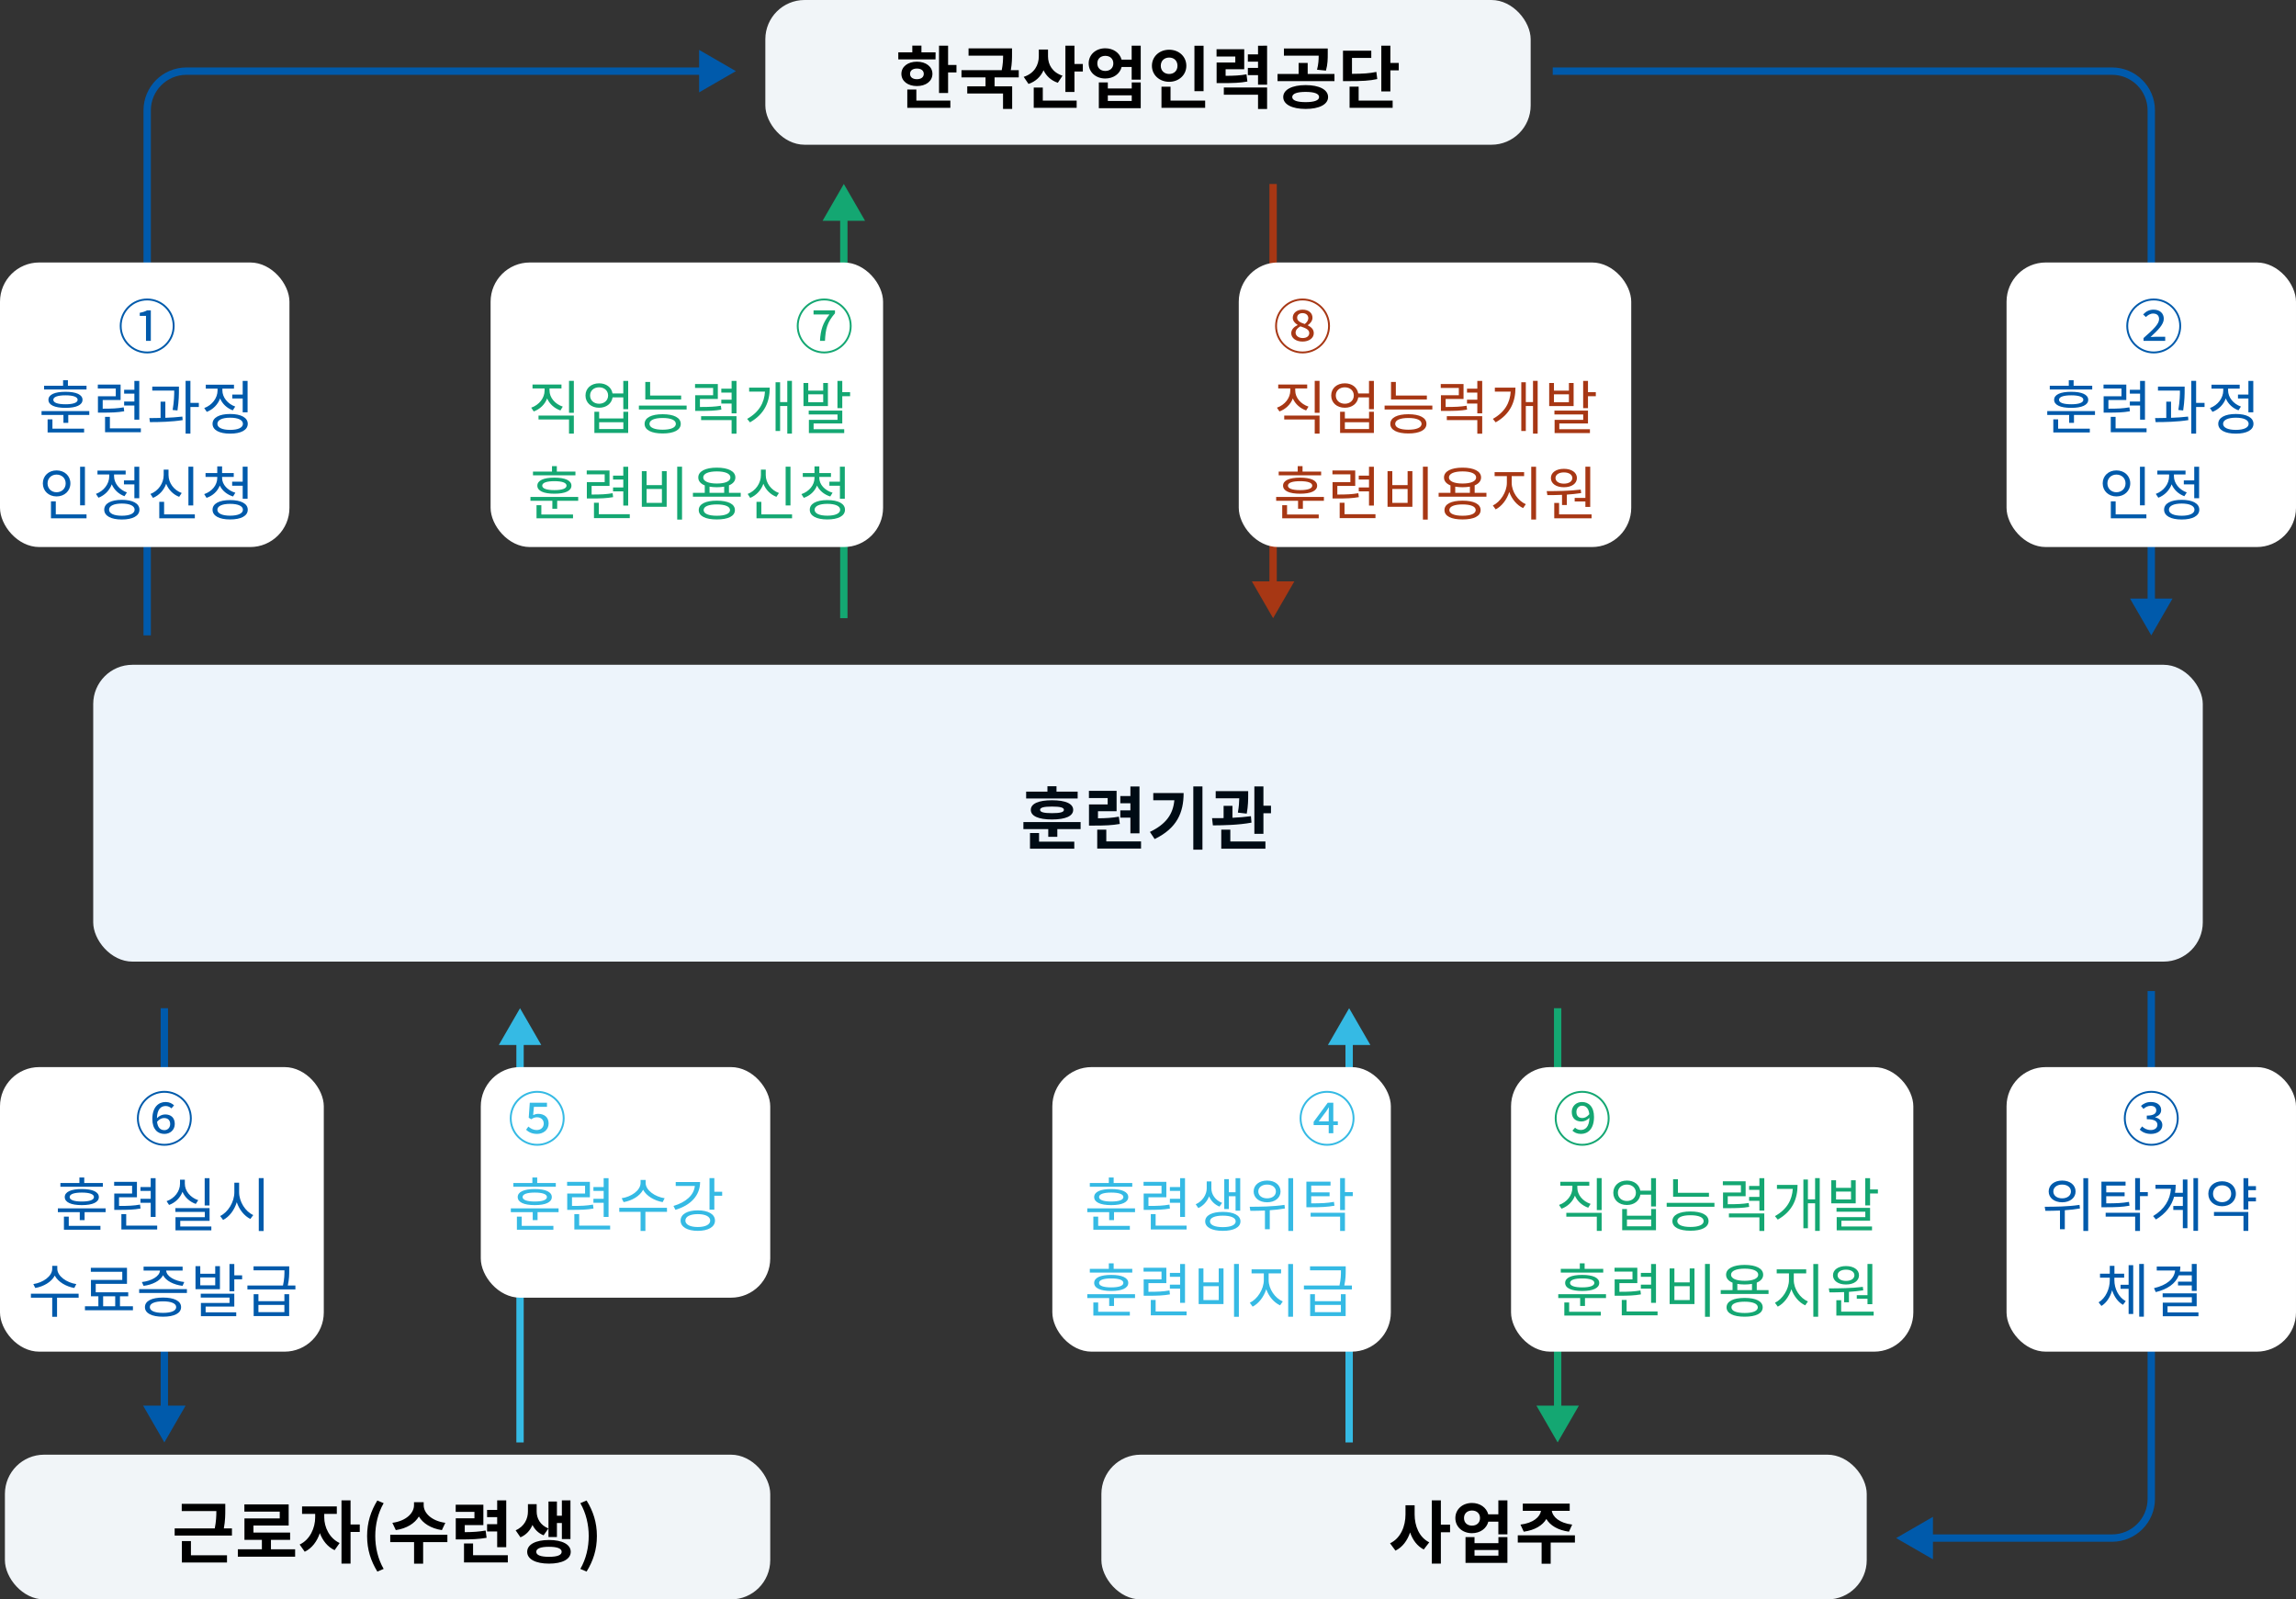<svg width="936" height="652" viewBox="0 0 936 652" fill="none" xmlns="http://www.w3.org/2000/svg">
<rect x="0" y="0" width="936" height="652" fill="#333333" stroke="none"/>
<path d="M773 627L788 618.34L788 635.66L773 627ZM861 628.5L786.5 628.5L786.5 625.5L861 625.5L861 628.5ZM875.5 611L875.5 404L878.5 404L878.5 611L875.5 611ZM861 625.5C869.008 625.5 875.5 619.008 875.5 611L878.5 611C878.5 620.665 870.665 628.5 861 628.5L861 625.5Z" fill="#005AAB"/>
<rect x="818" y="435" width="118" height="116" rx="16" fill="white"/>
<path d="M635 588L626.34 573L643.66 573L635 588ZM636.5 411L636.5 574.5L633.5 574.5L633.5 411L636.5 411Z" fill="#14A772"/>
<rect x="616" y="435" width="164" height="116" rx="16" fill="white"/>
<path d="M550 411L541.34 426L558.66 426L550 411ZM551.5 588L551.5 424.5L548.5 424.5L548.5 588L551.5 588Z" fill="#35BAE4"/>
<rect x="429" y="435" width="138" height="116" rx="16" fill="white"/>
<path d="M877 259L868.34 244L885.66 244L877 259ZM878.5 45L878.5 245.5L875.5 245.5L875.5 45L878.5 45ZM861 30.5L633 30.5L633 27.5L861 27.5L861 30.5ZM875.5 45C875.5 36.992 869.008 30.5 861 30.5L861 27.5C870.665 27.5 878.5 35.335 878.5 45L875.5 45Z" fill="#005AAB"/>
<rect x="818" y="107" width="118" height="116" rx="16" fill="white"/>
<path d="M344 75L335.34 90L352.66 90L344 75ZM345.5 252L345.5 88.5L342.5 88.5L342.5 252L345.5 252Z" fill="#14A772"/>
<rect x="200" y="107" width="160" height="116" rx="16" fill="white"/>
<rect x="38" y="271" width="860" height="121" rx="16" fill="#EDF4FB"/>
<path d="M439.324 322.72H430.7V320.508H427.004V322.72H418.324V325.492H439.324V322.72ZM433.724 330.14C433.724 331.064 432.24 331.484 428.852 331.484C425.52 331.484 424.008 331.064 424.008 330.14C424.008 329.188 425.52 328.796 428.852 328.796C432.24 328.796 433.724 329.188 433.724 330.14ZM420.228 330.14C420.228 332.688 423.392 334.06 428.852 334.06C434.34 334.06 437.504 332.688 437.504 330.14C437.504 327.592 434.34 326.22 428.852 326.22C423.392 326.22 420.228 327.592 420.228 330.14ZM423.588 339.576H419.892V345.96H437.952V343.104H423.588V339.576ZM417.204 335.124V337.98H427.34V341.116H431.036V337.98H440.528V335.124H417.204ZM460.826 339.716H464.522V320.62H460.826V324.512H456.71V327.452H460.826V330.336H456.71V333.304H460.826V339.716ZM456.122 332.912C453.434 333.388 451.026 333.556 447.61 333.584V330.7H455.198V322.384H443.914V325.324H451.558V327.928H443.942V336.552H445.93C450.41 336.552 453.294 336.44 456.514 335.88L456.122 332.912ZM450.998 342.992V338.204H447.302V345.932H465.166V342.992H450.998ZM470.148 323.28V326.22H478.744C478.212 331.932 475.356 335.964 468.776 339.128L470.708 342.04C479.864 337.616 482.524 331.176 482.524 323.28H470.148ZM486.472 320.592V346.38H490.196V320.592H486.472ZM508.253 331.68C508.841 328.432 508.841 325.884 508.841 324.092V322.496H495.597V325.436H505.201C505.173 326.976 505.061 328.852 504.641 331.26L508.253 331.68ZM509.961 332.716C507.553 333.052 504.977 333.248 502.429 333.36V328.488H498.817V333.5C497.137 333.528 495.541 333.528 494.113 333.528L494.449 336.468C498.873 336.44 504.865 336.328 510.185 335.348L509.961 332.716ZM501.561 338.204H497.865V345.96H515.869V343.02H501.561V338.204ZM515.057 328.46V320.592H511.361V339.912H515.057V331.512H518.137V328.46H515.057Z" fill="#000B14"/>
<rect x="449" y="593" width="312" height="59" rx="16" fill="#F1F5F8"/>
<path d="M576.696 613.608H572.972V617.36C572.972 622.148 571.012 627.076 566.672 629.12L568.884 632.116C571.796 630.688 573.728 627.972 574.848 624.696C575.912 627.776 577.732 630.268 580.42 631.64L582.66 628.728C578.516 626.684 576.696 622.008 576.696 617.36V613.608ZM591.144 621.532H587.392V611.62H583.696V637.408H587.392V624.612H591.144V621.532ZM610.854 634.16H601.11V631.864H610.854V634.16ZM610.854 629.064H601.11V626.6H597.442V637.1H614.522V626.6H610.854V629.064ZM600.074 621.924C598.198 621.924 596.826 620.776 596.826 618.844C596.826 616.912 598.198 615.764 600.074 615.764C601.978 615.764 603.35 616.912 603.35 618.844C603.35 620.776 601.978 621.924 600.074 621.924ZM610.826 611.62V617.304H606.71C605.982 614.56 603.35 612.684 600.074 612.684C596.21 612.684 593.298 615.26 593.298 618.844C593.298 622.428 596.21 625.004 600.074 625.004C603.406 625.004 606.038 623.1 606.738 620.3H610.826V625.48H614.522V611.62H610.826ZM621.184 624.388C625.692 623.772 628.856 621.84 630.396 619.208C631.936 621.84 635.1 623.772 639.608 624.388L640.924 621.504C635.688 620.86 632.972 618.34 632.608 615.876H639.916V612.936H620.792V615.876H628.212C627.848 618.34 625.104 620.86 619.84 621.504L621.184 624.388ZM642.044 625.872H618.748V628.812H628.464V637.464H632.16V628.812H642.044V625.872Z" fill="black"/>
<rect x="312" width="312" height="59" rx="16" fill="#F1F5F8"/>
<path d="M381.408 21.336H375.64V18.592H371.916V21.336H366.204V24.22H381.38L381.408 21.336ZM370.992 30.1C370.992 28.7 372.14 27.944 373.792 27.944C375.416 27.944 376.592 28.7 376.592 30.1C376.592 31.528 375.416 32.284 373.792 32.284C372.14 32.284 370.992 31.528 370.992 30.1ZM380.12 30.1C380.12 27.188 377.488 25.144 373.792 25.144C370.096 25.144 367.464 27.188 367.464 30.1C367.464 33.068 370.096 35.084 373.792 35.084C377.488 35.084 380.12 33.068 380.12 30.1ZM373.568 36.484H369.872V43.96H387.428V41.02H373.568V36.484ZM386.504 26.488V18.62H382.808V37.912H386.504V29.54H389.92V26.488H386.504ZM415.314 31.556V28.616H412.066C412.57 25.872 412.57 23.716 412.57 21.784V19.712H394.846V22.68H408.93C408.93 24.388 408.846 26.264 408.37 28.616H391.962V31.556H401.762V35.196H394.314V38.108H408.902V44.408H412.626V35.196H405.458V31.556H415.314ZM433.148 30.856C428.976 29.512 427.24 26.264 427.24 22.988V20.188H423.488V22.96C423.488 26.488 421.668 29.932 417.328 31.332L419.288 34.216C422.228 33.236 424.272 31.22 425.42 28.644C426.54 30.968 428.444 32.816 431.244 33.74L433.148 30.856ZM425.112 35.7H421.416V43.96H438.916V41.02H425.112V35.7ZM438.02 26.096V18.62H434.324V37.492H438.02V29.148H441.436V26.096H438.02ZM461.369 41.16H451.625V38.864H461.369V41.16ZM461.369 36.064H451.625V33.6H447.957V44.1H465.037V33.6H461.369V36.064ZM450.589 28.924C448.713 28.924 447.341 27.776 447.341 25.844C447.341 23.912 448.713 22.764 450.589 22.764C452.493 22.764 453.865 23.912 453.865 25.844C453.865 27.776 452.493 28.924 450.589 28.924ZM461.341 18.62V24.304H457.225C456.497 21.56 453.865 19.684 450.589 19.684C446.725 19.684 443.813 22.26 443.813 25.844C443.813 29.428 446.725 32.004 450.589 32.004C453.921 32.004 456.553 30.1 457.253 27.3H461.341V32.48H465.037V18.62H461.341ZM490.655 18.648H486.931V37.156H490.655V18.648ZM473.211 26.824C473.211 24.696 474.723 23.464 476.627 23.464C478.559 23.464 480.015 24.696 480.015 26.824C480.015 28.896 478.559 30.156 476.627 30.156C474.723 30.156 473.211 28.896 473.211 26.824ZM483.627 26.824C483.627 23.016 480.575 20.272 476.627 20.272C472.679 20.272 469.599 23.016 469.599 26.824C469.599 30.576 472.679 33.348 476.627 33.348C480.575 33.348 483.627 30.576 483.627 26.824ZM477.187 41.02V35.336H473.491V43.96H491.299V41.02H477.187ZM508.153 30.296C505.605 30.772 503.337 30.884 499.641 30.912V28.224H507.229V20.076H495.945V23.044H503.589V25.48H495.973V33.88H497.961C502.861 33.88 505.521 33.796 508.517 33.236L508.153 30.296ZM498.913 38.612H512.857V44.436H516.553V35.672H498.913V38.612ZM512.857 18.648V22.176H508.713V25.144H512.857V27.692H508.713V30.632H512.857V34.524H516.553V18.62L512.857 18.648ZM540.547 28.784C541.275 26.124 541.275 23.94 541.275 21.896V19.768H523.411V22.68H537.579C537.579 24.388 537.495 26.124 536.907 28.42L540.547 28.784ZM532.259 41.636C528.787 41.636 526.799 40.936 526.799 39.564C526.799 38.164 528.787 37.464 532.259 37.464C535.759 37.464 537.747 38.164 537.747 39.564C537.747 40.936 535.759 41.636 532.259 41.636ZM532.259 34.692C526.715 34.692 523.131 36.54 523.131 39.564C523.131 42.56 526.715 44.408 532.259 44.408C537.831 44.408 541.415 42.56 541.415 39.564C541.415 36.54 537.831 34.692 532.259 34.692ZM533.099 30.156V25.648H529.403V30.156H520.807V33.068H544.019V30.156H533.099ZM561.097 29.316C558.297 29.904 555.749 30.072 551.157 30.1V23.604H559.025V20.664H547.489V33.068H549.645C555.357 33.068 558.297 32.928 561.461 32.228L561.097 29.316ZM553.873 35.308H550.177V43.96H567.733V41.02H553.873V35.308ZM566.809 25.648V18.62H563.113V37.268H566.809V28.672H570.225V25.648H566.809Z" fill="black"/>
<path d="M878 144.064C884.12 144.064 889.184 139.096 889.184 132.88C889.184 126.712 884.168 121.696 878 121.696C871.832 121.696 866.816 126.712 866.816 132.88C866.816 139.048 871.832 144.064 878 144.064ZM878 143.296C872.24 143.296 867.584 138.64 867.584 132.88C867.584 127.168 872.192 122.464 878 122.464C883.76 122.464 888.416 127.12 888.416 132.88C888.416 138.64 883.76 143.296 878 143.296ZM873.848 138.952H882.68V137.272H879.152C878.312 137.272 877.424 137.32 876.704 137.368C879.752 134.584 882.104 132.256 882.104 129.952C882.104 127.72 880.496 126.232 877.928 126.232C876.248 126.232 874.88 126.904 873.68 128.176L874.808 129.232C875.576 128.488 876.56 127.816 877.736 127.816C879.392 127.816 880.184 128.704 880.184 130.096C880.184 132.064 877.88 134.272 873.848 137.8V138.952Z" fill="#005AAB"/>
<path d="M852.928 157.24H845.344V155.008H843.376V157.24H835.624V158.776H852.928V157.24ZM849.304 162.976C849.304 164.152 847.528 164.8 844.36 164.8C841.168 164.8 839.392 164.152 839.392 162.976C839.392 161.8 841.168 161.152 844.36 161.152C847.528 161.152 849.304 161.8 849.304 162.976ZM837.4 162.976C837.4 165.112 839.944 166.264 844.36 166.264C848.728 166.264 851.296 165.112 851.296 162.976C851.296 160.864 848.728 159.712 844.36 159.712C839.944 159.712 837.4 160.864 837.4 162.976ZM839.032 170.944H837.064V176.296H851.944V174.736H839.032V170.944ZM834.592 167.584V169.144H843.52V172.384H845.488V169.144H854.056V167.584H834.592ZM872.438 171.088H874.43V155.272H872.438V158.896H868.262V160.48H872.438V163.696H868.262V165.304H872.438V171.088ZM868.094 166.048C865.526 166.504 863.366 166.6 859.526 166.6V163.072H866.822V156.784H857.534V158.368H864.854V161.536H857.582V168.208H859.142C863.294 168.208 865.55 168.136 868.286 167.656L868.094 166.048ZM862.454 174.616V169.936H860.486V176.2H875.078V174.616H862.454ZM890.004 167.32C890.604 163.312 890.604 160.504 890.604 158.776V157.6H879.732V159.208H888.684C888.684 160.936 888.636 163.552 888.036 167.128L890.004 167.32ZM885.06 163.744H883.116V170.368C881.508 170.416 879.924 170.44 878.556 170.44L878.772 172.072C882.588 172.072 887.652 171.976 892.116 171.256L891.996 169.816C889.812 170.08 887.412 170.224 885.06 170.32V163.744ZM898.716 164.248H895.284V155.248H893.316V176.776H895.284V165.904H898.716V164.248ZM912.346 160.84V162.448H916.594V168.088H918.586V155.272H916.594V160.84H912.346ZM913.546 165.736C910.426 164.632 908.314 161.92 908.314 159.16V158.416H913.042V156.832H901.546V158.416H906.346V159.16C906.346 162.256 904.138 165.16 900.922 166.336L901.954 167.896C904.474 166.936 906.466 164.92 907.378 162.424C908.314 164.632 910.162 166.408 912.562 167.272L913.546 165.736ZM911.482 175.24C908.242 175.24 906.274 174.328 906.274 172.768C906.274 171.208 908.242 170.272 911.482 170.272C914.722 170.272 916.69 171.208 916.69 172.768C916.69 174.328 914.722 175.24 911.482 175.24ZM911.482 168.76C907.066 168.76 904.306 170.224 904.306 172.768C904.306 175.312 907.066 176.776 911.482 176.776C915.898 176.776 918.658 175.312 918.658 172.768C918.658 170.224 915.898 168.76 911.482 168.76ZM874.358 190.272H872.39V205.992H874.358V190.272ZM859.118 197.04C859.118 194.952 860.702 193.464 862.79 193.464C864.926 193.464 866.51 194.952 866.51 197.04C866.51 199.176 864.926 200.664 862.79 200.664C860.702 200.664 859.118 199.176 859.118 197.04ZM868.43 197.04C868.43 193.944 866.006 191.76 862.79 191.76C859.598 191.76 857.198 193.944 857.198 197.04C857.198 200.16 859.598 202.368 862.79 202.368C866.006 202.368 868.43 200.16 868.43 197.04ZM862.478 209.688V204.384H860.51V211.296H875.006V209.688H862.478ZM890.268 195.84V197.448H894.516V203.088H896.508V190.272H894.516V195.84H890.268ZM891.468 200.736C888.348 199.632 886.236 196.92 886.236 194.16V193.416H890.964V191.832H879.468V193.416H884.268V194.16C884.268 197.256 882.06 200.16 878.844 201.336L879.876 202.896C882.396 201.936 884.388 199.92 885.3 197.424C886.236 199.632 888.084 201.408 890.484 202.272L891.468 200.736ZM889.404 210.24C886.164 210.24 884.196 209.328 884.196 207.768C884.196 206.208 886.164 205.272 889.404 205.272C892.644 205.272 894.612 206.208 894.612 207.768C894.612 209.328 892.644 210.24 889.404 210.24ZM889.404 203.76C884.988 203.76 882.228 205.224 882.228 207.768C882.228 210.312 884.988 211.776 889.404 211.776C893.82 211.776 896.58 210.312 896.58 207.768C896.58 205.224 893.82 203.76 889.404 203.76Z" fill="#005AAB"/>
<path d="M877 467.064C883.12 467.064 888.184 462.096 888.184 455.88C888.184 449.712 883.168 444.696 877 444.696C870.832 444.696 865.816 449.712 865.816 455.88C865.816 462.048 870.832 467.064 877 467.064ZM877 466.296C871.24 466.296 866.584 461.64 866.584 455.88C866.584 450.168 871.192 445.464 877 445.464C882.76 445.464 887.416 450.12 887.416 455.88C887.416 461.64 882.76 466.296 877 466.296ZM876.88 462.24C879.448 462.24 881.512 460.872 881.512 458.64C881.512 456.936 880.216 455.88 878.584 455.472V455.4C880.024 454.872 881.032 453.96 881.032 452.52C881.032 450.408 879.28 449.232 876.808 449.232C875.176 449.232 873.856 449.856 872.8 450.816L873.832 452.04C874.648 451.248 875.656 450.792 876.76 450.792C878.176 450.792 879.04 451.488 879.04 452.64C879.04 453.888 878.032 454.776 875.176 454.776V456.24C878.44 456.24 879.496 457.152 879.496 458.544C879.496 459.816 878.392 460.656 876.832 460.656C875.176 460.656 874.096 459.984 873.256 459.192L872.296 460.464C873.208 461.448 874.744 462.24 876.88 462.24Z" fill="#005AAB"/>
<path d="M840.672 482.888C842.76 482.888 844.248 484.016 844.248 485.696C844.248 487.376 842.76 488.504 840.672 488.504C838.56 488.504 837.072 487.376 837.072 485.696C837.072 484.016 838.56 482.888 840.672 482.888ZM840.672 490.112C843.864 490.112 846.144 488.312 846.144 485.696C846.144 483.056 843.864 481.256 840.672 481.256C837.456 481.256 835.176 483.056 835.176 485.696C835.176 488.312 837.456 490.112 840.672 490.112ZM847.752 491.168C843.024 491.888 837.576 491.936 833.568 491.936L833.832 493.592C835.608 493.592 837.648 493.568 839.784 493.472V501.104H841.752V493.352C843.792 493.232 845.88 492.992 847.92 492.632L847.752 491.168ZM849.312 480.272V501.8H851.28V480.272H849.312ZM867.91 489.944C865.126 490.448 862.774 490.544 858.646 490.544V487.64H866.134V486.08H858.646V483.296H866.518V481.712H856.678V492.128H858.31C862.726 492.128 865.198 492.032 868.126 491.504L867.91 489.944ZM858.406 495.968H870.43V501.8H872.398V494.384H858.406V495.968ZM875.59 485.96H872.398V480.248H870.43V493.28H872.398V487.592H875.59V485.96ZM889.868 486.248H886.676C886.868 485.168 886.964 484.088 886.964 482.984H878.708V484.592H885.02C884.684 489.104 882.38 492.968 877.748 495.728L878.9 497.12C882.98 494.696 885.308 491.456 886.316 487.832H889.868V491.624H885.98V493.232H889.868V500.672H891.74V480.824H889.868V486.248ZM894.188 480.248V501.752H896.06V480.248H894.188ZM902.178 486.632C902.178 484.592 903.714 483.2 905.874 483.2C908.01 483.2 909.57 484.592 909.57 486.632C909.57 488.648 908.01 490.064 905.874 490.064C903.714 490.064 902.178 488.648 902.178 486.632ZM911.49 486.632C911.49 483.608 909.114 481.544 905.874 481.544C902.61 481.544 900.258 483.608 900.258 486.632C900.258 489.632 902.61 491.72 905.874 491.72C909.114 491.72 911.49 489.632 911.49 486.632ZM902.562 495.656H914.586V501.776H916.554V494.048H902.562V495.656ZM919.674 485.168V483.536H916.554V480.272H914.586V493.04H916.554V489.752H919.674V488.144H916.554V485.168H919.674ZM861.958 520.84H865.942V519.208H861.982V516.016H860.086V519.208H856.102V520.84H860.086V521.872C860.086 525.4 858.43 529.168 855.526 530.896L856.678 532.36C858.79 531.088 860.302 528.688 861.046 525.952C861.838 528.544 863.374 530.728 865.462 531.904L866.59 530.416C863.686 528.856 861.958 525.304 861.958 521.872V520.84ZM867.766 523.744H864.478V525.376H867.766V535.648H869.638V515.752H867.766V523.744ZM872.086 515.248V536.752H873.982V515.248H872.086ZM893.516 519.904V522.472H887.9V524.008H893.516V526.24H895.508V515.248H893.516V518.368H888.644C888.788 517.696 888.86 517.024 888.86 516.304H879.236V517.912H886.724C886.364 521.32 883.364 523.888 878.108 525.112L878.828 526.72C883.58 525.592 886.868 523.288 888.212 519.904H893.516ZM883.628 535V532.504H895.508V527.224H881.636V528.808H893.54V531.016H881.684V536.56H896.228V535H883.628Z" fill="#005AAB"/>
<path d="M229.424 165.76C226.256 164.704 224.024 162.088 224.024 159.208V158.344H228.896V156.76H217.088V158.344H222.008V159.208C222.008 162.232 219.824 165.04 216.56 166.192L217.592 167.728C220.136 166.792 222.128 164.872 223.04 162.424C224.024 164.68 225.992 166.456 228.464 167.32L229.424 165.76ZM219.536 170.992H231.968V176.776H233.936V169.408H219.536V170.992ZM231.968 155.248V168.28H233.936V155.248H231.968ZM254.118 174.904H244.254V172.12H254.118V174.904ZM254.118 170.584H244.254V167.848H242.31V176.488H256.086V167.848H254.118V170.584ZM244.23 164.584C242.094 164.584 240.558 163.192 240.558 161.224C240.558 159.256 242.094 157.888 244.23 157.888C246.366 157.888 247.902 159.256 247.902 161.224C247.902 163.192 246.366 164.584 244.23 164.584ZM254.094 155.272V160.384H249.702C249.294 157.888 247.134 156.256 244.23 156.256C241.014 156.256 238.686 158.272 238.686 161.224C238.686 164.2 241.014 166.216 244.23 166.216C247.182 166.216 249.342 164.536 249.726 161.992H254.094V166.816H256.086V155.272H254.094ZM277.684 161.248H265.036V155.704H263.068V162.832H277.684V161.248ZM270.148 175.168C266.764 175.168 264.772 174.28 264.772 172.792C264.772 171.256 266.764 170.392 270.148 170.392C273.532 170.392 275.524 171.256 275.524 172.792C275.524 174.28 273.508 175.168 270.148 175.168ZM270.148 168.856C265.564 168.856 262.78 170.272 262.78 172.792C262.78 175.288 265.564 176.704 270.148 176.704C274.732 176.704 277.516 175.288 277.516 172.792C277.516 170.272 274.732 168.856 270.148 168.856ZM260.452 165.328V166.936H279.916V165.328H260.452ZM293.882 165.4C291.386 165.808 289.322 165.904 285.338 165.904V162.64H292.634V156.544H283.346V158.152H290.714V161.128H283.418V167.512H284.954C289.25 167.512 291.434 167.44 294.074 166.984L293.882 165.4ZM285.818 171.256H298.25V176.8H300.242V169.648H285.818V171.256ZM298.25 155.272V158.44H294.05V160.048H298.25V162.928H294.05V164.512H298.25V168.496H300.242V155.272H298.25ZM305.401 158.032V159.64H311.857C311.569 164.104 309.529 167.992 304.585 170.752L305.737 172.168C311.857 168.712 313.801 163.576 313.801 158.032H305.401ZM320.953 155.248V163.912H318.025V155.824H316.177V175.696H318.025V165.52H320.953V176.776H322.849V155.248H320.953ZM335.591 163.96H329.495V160.744H335.591V163.96ZM337.511 156.136H335.591V159.232H329.495V156.136H327.551V165.544H337.511V156.136ZM331.679 172.624H343.367V167.392H329.687V168.952H341.423V171.16H329.759V176.536H344.159V174.976H331.679V172.624ZM343.367 159.88V155.272H341.399V166.384H343.367V161.512H346.559V159.88H343.367ZM234.584 192.24H227V190.008H225.032V192.24H217.28V193.776H234.584V192.24ZM230.96 197.976C230.96 199.152 229.184 199.8 226.016 199.8C222.824 199.8 221.048 199.152 221.048 197.976C221.048 196.8 222.824 196.152 226.016 196.152C229.184 196.152 230.96 196.8 230.96 197.976ZM219.056 197.976C219.056 200.112 221.6 201.264 226.016 201.264C230.384 201.264 232.952 200.112 232.952 197.976C232.952 195.864 230.384 194.712 226.016 194.712C221.6 194.712 219.056 195.864 219.056 197.976ZM220.688 205.944H218.72V211.296H233.6V209.736H220.688V205.944ZM216.248 202.584V204.144H225.176V207.384H227.144V204.144H235.712V202.584H216.248ZM254.094 206.088H256.086V190.272H254.094V193.896H249.918V195.48H254.094V198.696H249.918V200.304H254.094V206.088ZM249.75 201.048C247.182 201.504 245.022 201.6 241.182 201.6V198.072H248.478V191.784H239.19V193.368H246.51V196.536H239.238V203.208H240.798C244.95 203.208 247.206 203.136 249.942 202.656L249.75 201.048ZM244.11 209.616V204.936H242.142V211.2H256.734V209.616H244.11ZM276.076 190.248V211.8H278.044V190.248H276.076ZM261.652 192.072V206.592H271.78V192.072H269.836V197.76H263.596V192.072H261.652ZM263.596 199.32H269.836V204.984H263.596V199.32ZM292.226 210.24C288.842 210.24 286.85 209.4 286.85 207.936C286.85 206.472 288.842 205.632 292.226 205.632C295.586 205.632 297.602 206.472 297.602 207.936C297.602 209.4 295.586 210.24 292.226 210.24ZM292.226 204.096C287.618 204.096 284.858 205.464 284.858 207.936C284.858 210.408 287.618 211.752 292.226 211.752C296.858 211.752 299.594 210.408 299.594 207.936C299.594 205.464 296.858 204.096 292.226 204.096ZM289.25 198.384C290.138 198.528 291.146 198.624 292.226 198.624C293.33 198.624 294.338 198.528 295.226 198.384V200.904H289.25V198.384ZM286.682 194.64C286.682 193.08 288.794 192.168 292.226 192.168C295.658 192.168 297.77 193.08 297.77 194.64C297.77 196.176 295.658 197.112 292.226 197.112C288.794 197.112 286.682 196.176 286.682 194.64ZM297.17 200.904V197.856C298.826 197.184 299.786 196.08 299.786 194.64C299.786 192.12 296.906 190.632 292.226 190.632C287.57 190.632 284.666 192.12 284.666 194.64C284.666 196.104 285.602 197.184 287.306 197.88V200.904H282.482V202.488H301.97V200.904H297.17ZM322.249 190.248H320.281V206.04H322.249V190.248ZM317.545 200.976C314.353 199.8 312.169 196.872 312.169 193.632V191.448H310.201V193.632C310.201 196.992 308.041 200.112 304.801 201.36L305.833 202.968C308.353 201.912 310.297 199.824 311.209 197.208C312.169 199.656 314.065 201.6 316.513 202.536L317.545 200.976ZM310.368 209.688V204.576H308.401V211.296H322.897V209.688H310.368ZM338.111 196.368V198H342.407V203.304H344.399V190.248H342.407V196.368H338.111ZM339.407 200.856C336.239 199.92 334.007 197.52 334.007 194.832V194.424H338.759V192.84H334.007V190.128H332.039V192.84H327.263V194.424H332.039V194.832C332.039 197.736 329.879 200.352 326.711 201.432L327.671 202.944C330.215 202.104 332.159 200.28 333.071 197.928C334.055 200.016 335.999 201.624 338.471 202.392L339.407 200.856ZM337.271 210.216C334.031 210.216 332.087 209.304 332.087 207.792C332.087 206.304 334.031 205.392 337.271 205.392C340.559 205.392 342.503 206.304 342.503 207.792C342.503 209.304 340.535 210.216 337.271 210.216ZM337.271 203.856C332.855 203.856 330.119 205.296 330.119 207.792C330.119 210.312 332.855 211.752 337.271 211.752C341.735 211.752 344.471 210.312 344.471 207.792C344.471 205.296 341.735 203.856 337.271 203.856Z" fill="#14A772"/>
<path d="M336 144.064C342.12 144.064 347.184 139.096 347.184 132.88C347.184 126.712 342.168 121.696 336 121.696C329.832 121.696 324.816 126.712 324.816 132.88C324.816 139.048 329.832 144.064 336 144.064ZM336 143.296C330.24 143.296 325.584 138.64 325.584 132.88C325.584 127.168 330.192 122.464 336 122.464C341.76 122.464 346.416 127.12 346.416 132.88C346.416 138.64 341.76 143.296 336 143.296ZM334.272 138.952H336.312C336.552 134.104 337.176 131.416 340.392 127.72V126.52H331.656V128.2H338.136C335.472 131.56 334.536 134.416 334.272 138.952Z" fill="#14A772"/>
<path d="M212 411L203.34 426L220.66 426L212 411ZM213.5 588L213.5 424.5L210.5 424.5L210.5 588L213.5 588Z" fill="#35BAE4"/>
<rect x="196" y="435" width="118" height="94" rx="16" fill="white"/>
<path d="M67 588L58.34 573L75.66 573L67 588ZM68.5 411L68.5 574.5L65.5 574.5L65.5 411L68.5 411Z" fill="#005AAB"/>
<rect y="435" width="132" height="116" rx="16" fill="white"/>
<rect x="2" y="593" width="312" height="59" rx="16" fill="#F1F5F8"/>
<path d="M77.84 628.224H74.144V636.96H92.54V634.02H77.84V628.224ZM91.252 623.044C91.84 619.908 91.84 617.472 91.84 615.288V613.048H74.088V615.988H88.2C88.2 618.004 88.116 620.188 87.556 623.044H71.204V625.984H94.556V623.044H91.252ZM110.458 631.556V627.72H118.27V624.752H103.318V621.868H117.682V613.272H99.622V616.212H114.042V618.984H99.65V627.72H106.762V631.556H96.962V634.58H120.314V631.556H110.458ZM132.184 617.136H137.308V614.084H123.14V617.136H128.488V618.564C128.488 622.82 126.388 627.664 122.16 629.624L124.232 632.564C127.172 631.164 129.244 628.336 130.392 624.976C131.54 628.028 133.556 630.604 136.412 631.92L138.456 629.008C134.228 627.048 132.184 622.484 132.184 618.564V617.136ZM146.66 621.448H142.908V611.62H139.212V637.408H142.908V624.5H146.66V621.448ZM153.825 640.656L156.401 639.564C154.049 635.476 152.985 630.772 152.985 626.152C152.985 621.588 154.049 616.856 156.401 612.768L153.825 611.676C151.193 615.988 149.653 620.58 149.653 626.152C149.653 631.78 151.193 636.316 153.825 640.656ZM181.543 620.776C175.691 619.964 172.723 616.604 172.723 613.608V612.376H168.775V613.608C168.775 616.632 165.835 619.964 159.955 620.776L161.355 623.744C165.863 623.072 169.111 620.972 170.763 618.2C172.415 620.972 175.635 623.072 180.143 623.744L181.543 620.776ZM182.383 625.648H159.087V628.644H168.803V637.436H172.499V628.644H182.383V625.648ZM202.681 630.716H206.377V611.62H202.681V615.512H198.565V618.452H202.681V621.336H198.565V624.304H202.681V630.716ZM197.977 623.912C195.289 624.388 192.881 624.556 189.465 624.584V621.7H197.053V613.384H185.769V616.324H193.413V618.928H185.797V627.552H187.785C192.265 627.552 195.149 627.44 198.369 626.88L197.977 623.912ZM192.853 633.992V629.204H189.157V636.932H207.021V633.992H192.853ZM227.039 620.86H229.055V627.384H232.555V611.62H229.055V617.892H227.039V612.096H223.595V626.572H227.039V620.86ZM223.567 623.072C220.179 621.7 218.779 618.928 218.779 616.156V613.16H215.223V616.156C215.223 619.068 213.823 622.26 210.211 623.828L212.171 626.684C214.551 625.676 216.147 623.828 217.071 621.644C217.995 623.492 219.479 625.032 221.607 625.872L223.567 623.072ZM223.819 634.636C220.459 634.636 218.611 633.964 218.611 632.592C218.611 631.22 220.459 630.548 223.819 630.548C227.123 630.548 228.971 631.22 228.971 632.592C228.971 633.964 227.123 634.636 223.819 634.636ZM223.819 627.776C218.387 627.776 214.915 629.596 214.915 632.592C214.915 635.616 218.387 637.408 223.819 637.408C229.223 637.408 232.667 635.616 232.667 632.592C232.667 629.596 229.223 627.776 223.819 627.776ZM239.133 640.656C241.793 636.316 243.333 631.78 243.333 626.152C243.333 620.58 241.793 615.988 239.133 611.676L236.585 612.768C238.937 616.856 240.001 621.588 240.001 626.152C240.001 630.772 238.937 635.476 236.585 639.564L239.133 640.656Z" fill="black"/>
<path d="M41.928 482.24H34.344V480.008H32.376V482.24H24.624V483.776H41.928V482.24ZM38.304 487.976C38.304 489.152 36.528 489.8 33.36 489.8C30.168 489.8 28.392 489.152 28.392 487.976C28.392 486.8 30.168 486.152 33.36 486.152C36.528 486.152 38.304 486.8 38.304 487.976ZM26.4 487.976C26.4 490.112 28.944 491.264 33.36 491.264C37.728 491.264 40.296 490.112 40.296 487.976C40.296 485.864 37.728 484.712 33.36 484.712C28.944 484.712 26.4 485.864 26.4 487.976ZM28.032 495.944H26.064V501.296H40.944V499.736H28.032V495.944ZM23.592 492.584V494.144H32.52V497.384H34.488V494.144H43.056V492.584H23.592ZM61.438 496.088H63.43V480.272H61.438V483.896H57.262V485.48H61.438V488.696H57.262V490.304H61.438V496.088ZM57.094 491.048C54.526 491.504 52.366 491.6 48.526 491.6V488.072H55.822V481.784H46.534V483.368H53.854V486.536H46.582V493.208H48.142C52.294 493.208 54.55 493.136 57.286 492.656L57.094 491.048ZM51.454 499.616V494.936H49.486V501.2H64.078V499.616H51.454ZM85.412 480.272H83.444V491.408H85.412V480.272ZM80.804 489.248C77.612 488.192 75.356 485.504 75.356 482.528V480.896H73.388V482.528C73.388 485.648 71.156 488.528 67.916 489.656L68.924 491.192C71.468 490.28 73.46 488.312 74.396 485.84C75.38 488.12 77.348 489.92 79.82 490.784L80.804 489.248ZM73.484 499.976V497.672H85.436V492.488H71.492V494.024H83.492V496.184H71.54V501.536H86.156V499.976H73.484ZM97.482 482.12H95.538V485.984C95.538 490.064 92.922 494.192 89.754 495.704L90.954 497.312C93.474 496.016 95.538 493.328 96.522 490.088C97.554 493.16 99.618 495.704 102.066 496.904L103.242 495.32C100.05 493.88 97.482 489.92 97.482 485.984V482.12ZM105.498 480.248V501.824H107.466V480.248H105.498ZM31.105 523.456C27.193 522.88 23.353 520.216 23.353 517.216V516.016H21.289V517.216C21.289 520.288 17.497 522.88 13.585 523.456L14.377 525.04C17.737 524.464 20.977 522.616 22.321 520C23.713 522.592 26.953 524.464 30.289 525.04L31.105 523.456ZM32.041 527.368H12.601V529H21.289V536.8H23.257V529H32.065L32.041 527.368ZM42.047 528.424H46.967V532.504H42.047V528.424ZM48.911 532.504V528.424H52.271V526.816H39.023V523.36H51.767V516.832H37.031V518.44H49.847V521.776H37.079V528.424H40.103V532.504H34.631V534.112H54.191V532.504H48.911ZM58.533 524.176C62.061 523.744 65.277 522.184 66.477 519.832C67.653 522.184 70.893 523.744 74.421 524.176L75.117 522.616C71.301 522.208 67.845 520.336 67.749 517.936H74.445V516.352H58.533V517.936H65.205C65.109 520.336 61.653 522.208 57.837 522.616L58.533 524.176ZM66.453 535.192C63.069 535.192 61.077 534.352 61.077 532.84C61.077 531.352 63.069 530.488 66.453 530.488C69.813 530.488 71.829 531.352 71.829 532.84C71.829 534.352 69.813 535.192 66.453 535.192ZM66.453 528.952C61.845 528.952 59.085 530.344 59.085 532.84C59.085 535.36 61.845 536.752 66.453 536.752C71.037 536.752 73.821 535.36 73.821 532.84C73.821 530.344 71.037 528.952 66.453 528.952ZM56.733 525.496V527.08H76.197V525.496H56.733ZM87.739 523.96H81.643V520.744H87.739V523.96ZM89.659 516.136H87.739V519.232H81.643V516.136H79.699V525.544H89.659V516.136ZM83.827 532.624H95.515V527.392H81.835V528.952H93.571V531.16H81.907V536.536H96.307V534.976H83.827V532.624ZM95.515 519.88V515.272H93.547V526.384H95.515V521.512H98.707V519.88H95.515ZM115.937 534.904H105.353V531.952H115.937V534.904ZM115.937 530.416H105.353V527.584H103.409V536.488H117.881V527.584H115.937V530.416ZM117.329 524.032C117.905 521.368 117.905 519.448 117.905 517.792V516.232H103.361V517.84H115.961C115.961 519.472 115.961 521.392 115.361 524.032H100.865V525.64H120.425V524.032H117.329Z" fill="#005AAB"/>
<path d="M67.048 460.704C65.344 460.704 64.288 459.624 64.024 457.296C64.96 456.168 66.016 455.76 66.856 455.76C68.512 455.76 69.376 456.72 69.376 458.232C69.376 459.696 68.32 460.704 67.048 460.704ZM70.96 450.6C70.168 449.832 69.064 449.232 67.504 449.232C64.672 449.232 62.104 451.248 62.104 456.168C62.104 460.296 64.24 462.24 67.024 462.24C69.328 462.24 71.248 460.656 71.248 458.184C71.248 455.592 69.664 454.296 67.312 454.296C66.112 454.296 64.84 454.896 63.976 455.832C64.072 452.112 65.656 450.864 67.552 450.864C68.44 450.864 69.328 451.248 69.88 451.824L70.96 450.6ZM67 466.296C61.24 466.296 56.584 461.64 56.584 455.88C56.584 450.168 61.192 445.464 67 445.464C72.76 445.464 77.416 450.12 77.416 455.88C77.416 461.64 72.76 466.296 67 466.296ZM67 444.696C60.832 444.696 55.816 449.712 55.816 455.88C55.816 462.048 60.832 467.064 67 467.064C73.12 467.064 78.184 462.096 78.184 455.88C78.184 449.712 73.168 444.696 67 444.696Z" fill="#005AAB"/>
<path d="M219 467.064C225.12 467.064 230.184 462.096 230.184 455.88C230.184 449.712 225.168 444.696 219 444.696C212.832 444.696 207.816 449.712 207.816 455.88C207.816 462.048 212.832 467.064 219 467.064ZM219 466.296C213.24 466.296 208.584 461.64 208.584 455.88C208.584 450.168 213.192 445.464 219 445.464C224.76 445.464 229.416 450.12 229.416 455.88C229.416 461.64 224.76 466.296 219 466.296ZM218.952 462.24C221.376 462.24 223.656 460.68 223.656 457.968C223.656 455.304 221.736 454.056 219.384 454.056C218.616 454.056 217.944 454.296 217.344 454.56L217.656 451.2H222.984V449.52H215.976L215.544 455.64L216.552 456.264C217.344 455.76 217.944 455.448 218.904 455.448C220.536 455.448 221.664 456.456 221.664 458.016C221.664 459.624 220.44 460.656 218.856 460.656C217.224 460.656 216.192 459.936 215.4 459.24L214.464 460.536C215.424 461.424 216.768 462.24 218.952 462.24Z" fill="#35BAE4"/>
<path d="M226.584 482.24H219V480.008H217.032V482.24H209.28V483.776H226.584V482.24ZM222.96 487.976C222.96 489.152 221.184 489.8 218.016 489.8C214.824 489.8 213.048 489.152 213.048 487.976C213.048 486.8 214.824 486.152 218.016 486.152C221.184 486.152 222.96 486.8 222.96 487.976ZM211.056 487.976C211.056 490.112 213.6 491.264 218.016 491.264C222.384 491.264 224.952 490.112 224.952 487.976C224.952 485.864 222.384 484.712 218.016 484.712C213.6 484.712 211.056 485.864 211.056 487.976ZM212.688 495.944H210.72V501.296H225.6V499.736H212.688V495.944ZM208.248 492.584V494.144H217.176V497.384H219.144V494.144H227.712V492.584H208.248ZM246.094 496.088H248.086V480.272H246.094V483.896H241.918V485.48H246.094V488.696H241.918V490.304H246.094V496.088ZM241.75 491.048C239.182 491.504 237.022 491.6 233.182 491.6V488.072H240.478V481.784H231.19V483.368H238.51V486.536H231.238V493.208H232.798C236.95 493.208 239.206 493.136 241.942 492.656L241.75 491.048ZM236.11 499.616V494.936H234.142V501.2H248.734V499.616H236.11ZM270.956 488.456C267.044 487.88 263.204 485.216 263.204 482.216V481.016H261.14V482.216C261.14 485.288 257.348 487.88 253.436 488.456L254.228 490.04C257.588 489.464 260.828 487.616 262.172 485C263.564 487.592 266.804 489.464 270.14 490.04L270.956 488.456ZM271.892 492.368H252.452V494H261.14V501.8H263.108V494H271.916L271.892 492.368ZM275.466 481.856V483.44H283.266C282.906 487.16 279.666 490.088 274.554 491.6L275.346 493.184C281.586 491.336 285.402 487.328 285.402 481.856H275.466ZM284.466 500.192C281.37 500.192 279.402 499.208 279.402 497.576C279.402 495.92 281.37 494.936 284.466 494.936C287.562 494.936 289.53 495.92 289.53 497.576C289.53 499.208 287.562 500.192 284.466 500.192ZM284.466 493.4C280.218 493.4 277.458 494.96 277.458 497.576C277.458 500.168 280.218 501.752 284.466 501.752C288.714 501.752 291.474 500.168 291.474 497.576C291.474 494.96 288.714 493.4 284.466 493.4ZM291.21 485.816V480.248H289.242V493.112H291.21V487.448H294.402V485.816H291.21Z" fill="#35BAE4"/>
<path d="M300 29L285 20.34L285 37.66L300 29ZM58.5 45L58.5 259L61.5 259L61.5 45L58.5 45ZM76 30.5L286.5 30.5L286.5 27.5L76 27.5L76 30.5ZM61.5 45C61.5 36.992 67.992 30.5 76 30.5L76 27.5C66.335 27.5 58.5 35.335 58.5 45L61.5 45Z" fill="#005AAB"/>
<path d="M461.584 482.24H454V480.008H452.032V482.24H444.28V483.776H461.584V482.24ZM457.96 487.976C457.96 489.152 456.184 489.8 453.016 489.8C449.824 489.8 448.048 489.152 448.048 487.976C448.048 486.8 449.824 486.152 453.016 486.152C456.184 486.152 457.96 486.8 457.96 487.976ZM446.056 487.976C446.056 490.112 448.6 491.264 453.016 491.264C457.384 491.264 459.952 490.112 459.952 487.976C459.952 485.864 457.384 484.712 453.016 484.712C448.6 484.712 446.056 485.864 446.056 487.976ZM447.688 495.944H445.72V501.296H460.6V499.736H447.688V495.944ZM443.248 492.584V494.144H452.176V497.384H454.144V494.144H462.712V492.584H443.248ZM481.094 496.088H483.086V480.272H481.094V483.896H476.918V485.48H481.094V488.696H476.918V490.304H481.094V496.088ZM476.75 491.048C474.182 491.504 472.022 491.6 468.182 491.6V488.072H475.478V481.784H466.19V483.368H473.51V486.536H466.238V493.208H467.798C471.95 493.208 474.206 493.136 476.942 492.656L476.75 491.048ZM471.11 499.616V494.936H469.142V501.2H483.734V499.616H471.11ZM500.964 487.64H503.7V493.544H505.596V480.272H503.7V486.032H500.964V480.68H499.092V492.848H500.964V487.64ZM498.204 490.352C495.444 489.296 493.836 486.872 493.836 484.496V481.592H491.94V484.496C491.94 486.896 490.26 489.68 487.452 490.928L488.508 492.464C490.596 491.528 492.132 489.704 492.9 487.688C493.668 489.512 495.132 491.048 497.148 491.864L498.204 490.352ZM498.492 500.24C495.276 500.24 493.26 499.376 493.26 497.888C493.26 496.4 495.276 495.56 498.492 495.56C501.756 495.56 503.748 496.4 503.748 497.888C503.748 499.376 501.756 500.24 498.492 500.24ZM498.492 494.024C494.076 494.024 491.316 495.44 491.316 497.888C491.316 500.336 494.076 501.752 498.492 501.752C502.932 501.752 505.692 500.336 505.692 497.888C505.692 495.44 502.932 494.024 498.492 494.024ZM516.562 482.888C518.65 482.888 520.138 484.016 520.138 485.696C520.138 487.376 518.65 488.504 516.562 488.504C514.45 488.504 512.962 487.376 512.962 485.696C512.962 484.016 514.45 482.888 516.562 482.888ZM516.562 490.112C519.754 490.112 522.034 488.312 522.034 485.696C522.034 483.056 519.754 481.256 516.562 481.256C513.346 481.256 511.066 483.056 511.066 485.696C511.066 488.312 513.346 490.112 516.562 490.112ZM523.642 491.168C518.914 491.888 513.466 491.936 509.458 491.936L509.722 493.592C511.498 493.592 513.538 493.568 515.674 493.472V501.104H517.642V493.352C519.682 493.232 521.77 492.992 523.81 492.632L523.642 491.168ZM525.202 480.272V501.8H527.17V480.272H525.202ZM543.801 489.944C541.017 490.448 538.665 490.544 534.537 490.544V487.64H542.025V486.08H534.537V483.296H542.409V481.712H532.569V492.128H534.201C538.617 492.128 541.089 492.032 544.017 491.504L543.801 489.944ZM534.297 495.968H546.321V501.8H548.289V494.384H534.297V495.968ZM551.481 485.96H548.289V480.248H546.321V493.28H548.289V487.592H551.481V485.96ZM461.584 517.24H454V515.008H452.032V517.24H444.28V518.776H461.584V517.24ZM457.96 522.976C457.96 524.152 456.184 524.8 453.016 524.8C449.824 524.8 448.048 524.152 448.048 522.976C448.048 521.8 449.824 521.152 453.016 521.152C456.184 521.152 457.96 521.8 457.96 522.976ZM446.056 522.976C446.056 525.112 448.6 526.264 453.016 526.264C457.384 526.264 459.952 525.112 459.952 522.976C459.952 520.864 457.384 519.712 453.016 519.712C448.6 519.712 446.056 520.864 446.056 522.976ZM447.688 530.944H445.72V536.296H460.6V534.736H447.688V530.944ZM443.248 527.584V529.144H452.176V532.384H454.144V529.144H462.712V527.584H443.248ZM481.094 531.088H483.086V515.272H481.094V518.896H476.918V520.48H481.094V523.696H476.918V525.304H481.094V531.088ZM476.75 526.048C474.182 526.504 472.022 526.6 468.182 526.6V523.072H475.478V516.784H466.19V518.368H473.51V521.536H466.238V528.208H467.798C471.95 528.208 474.206 528.136 476.942 527.656L476.75 526.048ZM471.11 534.616V529.936H469.142V536.2H483.734V534.616H471.11ZM503.076 515.248V536.8H505.044V515.248H503.076ZM488.652 517.072V531.592H498.78V517.072H496.836V522.76H490.596V517.072H488.652ZM490.596 524.32H496.836V529.984H490.596V524.32ZM517.186 519.088H522.25V517.456H510.226V519.088H515.218V521.824C515.218 525.544 512.602 529.6 509.506 531.064L510.658 532.648C513.106 531.4 515.218 528.688 516.202 525.544C517.234 528.496 519.346 530.968 521.842 532.12L522.946 530.536C519.778 529.192 517.186 525.472 517.186 521.824V519.088ZM525.154 515.272V536.776H527.122V515.272H525.154ZM546.633 534.904H536.049V531.952H546.633V534.904ZM546.633 530.416H536.049V527.584H534.105V536.488H548.577V527.584H546.633V530.416ZM548.025 524.032C548.601 521.368 548.601 519.448 548.601 517.792V516.232H534.057V517.84H546.657C546.657 519.472 546.657 521.392 546.057 524.032H531.561V525.64H551.121V524.032H548.025Z" fill="#35BAE4"/>
<path d="M537.568 457.128L540.568 453.168C541 452.496 541.288 452.136 541.648 451.464H541.744C541.696 452.184 541.672 453.264 541.672 453.96V457.128H537.568ZM543.544 449.52H541.288L535.528 457.32V458.64H541.672V461.952H543.544V458.64H545.392V457.128H543.544V449.52ZM541 466.296C535.24 466.296 530.584 461.64 530.584 455.88C530.584 450.168 535.192 445.464 541 445.464C546.76 445.464 551.416 450.12 551.416 455.88C551.416 461.64 546.76 466.296 541 466.296ZM541 444.696C534.832 444.696 529.816 449.712 529.816 455.88C529.816 462.048 534.832 467.064 541 467.064C547.12 467.064 552.184 462.096 552.184 455.88C552.184 449.712 547.168 444.696 541 444.696Z" fill="#35BAE4"/>
<path d="M519 252L510.34 237L527.66 237L519 252ZM520.5 75L520.5 238.5L517.5 238.5L517.5 75L520.5 75Z" fill="#A73714"/>
<path d="M645.096 455.76C643.464 455.76 642.648 454.848 642.648 453.264C642.648 451.752 643.68 450.744 644.928 450.744C646.608 450.744 647.664 451.896 647.904 454.2C647.016 455.304 645.96 455.76 645.096 455.76ZM641.016 460.896C641.784 461.664 642.936 462.24 644.496 462.24C647.28 462.24 649.824 460.272 649.824 455.304C649.824 451.176 647.688 449.232 644.928 449.232C642.648 449.232 640.752 450.84 640.752 453.288C640.752 455.904 642.384 457.176 644.712 457.176C645.888 457.176 647.112 456.6 647.952 455.664C647.856 459.336 646.32 460.632 644.448 460.632C643.512 460.632 642.648 460.248 642.096 459.696L641.016 460.896ZM645 466.296C639.24 466.296 634.584 461.64 634.584 455.88C634.584 450.168 639.192 445.464 645 445.464C650.76 445.464 655.416 450.12 655.416 455.88C655.416 461.64 650.76 466.296 645 466.296ZM645 444.696C638.832 444.696 633.816 449.712 633.816 455.88C633.816 462.048 638.832 467.064 645 467.064C651.12 467.064 656.184 462.096 656.184 455.88C656.184 449.712 651.168 444.696 645 444.696Z" fill="#14A772"/>
<path d="M648.424 490.76C645.256 489.704 643.024 487.088 643.024 484.208V483.344H647.896V481.76H636.088V483.344H641.008V484.208C641.008 487.232 638.824 490.04 635.56 491.192L636.592 492.728C639.136 491.792 641.128 489.872 642.04 487.424C643.024 489.68 644.992 491.456 647.464 492.32L648.424 490.76ZM638.536 495.992H650.968V501.776H652.936V494.408H638.536V495.992ZM650.968 480.248V493.28H652.936V480.248H650.968ZM673.118 499.904H663.254V497.12H673.118V499.904ZM673.118 495.584H663.254V492.848H661.31V501.488H675.086V492.848H673.118V495.584ZM663.23 489.584C661.094 489.584 659.558 488.192 659.558 486.224C659.558 484.256 661.094 482.888 663.23 482.888C665.366 482.888 666.902 484.256 666.902 486.224C666.902 488.192 665.366 489.584 663.23 489.584ZM673.094 480.272V485.384H668.702C668.294 482.888 666.134 481.256 663.23 481.256C660.014 481.256 657.686 483.272 657.686 486.224C657.686 489.2 660.014 491.216 663.23 491.216C666.182 491.216 668.342 489.536 668.726 486.992H673.094V491.816H675.086V480.272H673.094ZM696.684 486.248H684.036V480.704H682.068V487.832H696.684V486.248ZM689.148 500.168C685.764 500.168 683.772 499.28 683.772 497.792C683.772 496.256 685.764 495.392 689.148 495.392C692.532 495.392 694.524 496.256 694.524 497.792C694.524 499.28 692.508 500.168 689.148 500.168ZM689.148 493.856C684.564 493.856 681.78 495.272 681.78 497.792C681.78 500.288 684.564 501.704 689.148 501.704C693.732 501.704 696.516 500.288 696.516 497.792C696.516 495.272 693.732 493.856 689.148 493.856ZM679.452 490.328V491.936H698.916V490.328H679.452ZM712.882 490.4C710.386 490.808 708.322 490.904 704.338 490.904V487.64H711.634V481.544H702.346V483.152H709.714V486.128H702.418V492.512H703.954C708.25 492.512 710.434 492.44 713.074 491.984L712.882 490.4ZM704.818 496.256H717.25V501.8H719.242V494.648H704.818V496.256ZM717.25 480.272V483.44H713.05V485.048H717.25V487.928H713.05V489.512H717.25V493.496H719.242V480.272H717.25ZM724.401 483.032V484.64H730.857C730.569 489.104 728.529 492.992 723.585 495.752L724.737 497.168C730.857 493.712 732.801 488.576 732.801 483.032H724.401ZM739.953 480.248V488.912H737.025V480.824H735.177V500.696H737.025V490.52H739.953V501.776H741.849V480.248H739.953ZM754.591 488.96H748.495V485.744H754.591V488.96ZM756.511 481.136H754.591V484.232H748.495V481.136H746.551V490.544H756.511V481.136ZM750.679 497.624H762.367V492.392H748.687V493.952H760.423V496.16H748.759V501.536H763.159V499.976H750.679V497.624ZM762.367 484.88V480.272H760.399V491.384H762.367V486.512H765.559V484.88H762.367ZM653.584 517.24H646V515.008H644.032V517.24H636.28V518.776H653.584V517.24ZM649.96 522.976C649.96 524.152 648.184 524.8 645.016 524.8C641.824 524.8 640.048 524.152 640.048 522.976C640.048 521.8 641.824 521.152 645.016 521.152C648.184 521.152 649.96 521.8 649.96 522.976ZM638.056 522.976C638.056 525.112 640.6 526.264 645.016 526.264C649.384 526.264 651.952 525.112 651.952 522.976C651.952 520.864 649.384 519.712 645.016 519.712C640.6 519.712 638.056 520.864 638.056 522.976ZM639.688 530.944H637.72V536.296H652.6V534.736H639.688V530.944ZM635.248 527.584V529.144H644.176V532.384H646.144V529.144H654.712V527.584H635.248ZM673.094 531.088H675.086V515.272H673.094V518.896H668.918V520.48H673.094V523.696H668.918V525.304H673.094V531.088ZM668.75 526.048C666.182 526.504 664.022 526.6 660.182 526.6V523.072H667.478V516.784H658.19V518.368H665.51V521.536H658.238V528.208H659.798C663.95 528.208 666.206 528.136 668.942 527.656L668.75 526.048ZM663.11 534.616V529.936H661.142V536.2H675.734V534.616H663.11ZM695.076 515.248V536.8H697.044V515.248H695.076ZM680.652 517.072V531.592H690.78V517.072H688.836V522.76H682.596V517.072H680.652ZM682.596 524.32H688.836V529.984H682.596V524.32ZM711.226 535.24C707.842 535.24 705.85 534.4 705.85 532.936C705.85 531.472 707.842 530.632 711.226 530.632C714.586 530.632 716.602 531.472 716.602 532.936C716.602 534.4 714.586 535.24 711.226 535.24ZM711.226 529.096C706.618 529.096 703.858 530.464 703.858 532.936C703.858 535.408 706.618 536.752 711.226 536.752C715.858 536.752 718.594 535.408 718.594 532.936C718.594 530.464 715.858 529.096 711.226 529.096ZM708.25 523.384C709.138 523.528 710.146 523.624 711.226 523.624C712.33 523.624 713.338 523.528 714.226 523.384V525.904H708.25V523.384ZM705.682 519.64C705.682 518.08 707.794 517.168 711.226 517.168C714.658 517.168 716.77 518.08 716.77 519.64C716.77 521.176 714.658 522.112 711.226 522.112C707.794 522.112 705.682 521.176 705.682 519.64ZM716.17 525.904V522.856C717.826 522.184 718.786 521.08 718.786 519.64C718.786 517.12 715.906 515.632 711.226 515.632C706.57 515.632 703.666 517.12 703.666 519.64C703.666 521.104 704.602 522.184 706.306 522.88V525.904H701.482V527.488H720.97V525.904H716.17ZM731.265 519.088H736.329V517.456H724.305V519.088H729.297V521.824C729.297 525.544 726.681 529.6 723.585 531.064L724.737 532.648C727.185 531.4 729.297 528.688 730.281 525.544C731.313 528.496 733.425 530.968 735.921 532.12L737.025 530.536C733.857 529.192 731.265 525.472 731.265 521.824V519.088ZM739.233 515.272V536.776H741.201V515.272H739.233ZM756.943 527.968V529.432H761.311V531.64H763.279V515.248H761.311V527.968H756.943ZM752.551 517.576C754.591 517.576 755.983 518.488 755.983 519.856C755.983 521.248 754.591 522.16 752.551 522.16C750.511 522.16 749.119 521.248 749.119 519.856C749.119 518.488 750.511 517.576 752.551 517.576ZM752.551 523.624C755.695 523.624 757.855 522.16 757.855 519.856C757.855 517.6 755.695 516.112 752.551 516.112C749.407 516.112 747.247 517.6 747.247 519.856C747.247 522.16 749.407 523.624 752.551 523.624ZM751.783 530.872H753.751V526.624C755.695 526.504 757.687 526.288 759.583 526L759.415 524.584C754.855 525.16 749.527 525.208 745.543 525.208L745.807 526.84C747.583 526.84 749.647 526.816 751.783 526.72V530.872ZM750.583 534.688V530.032H748.615V536.296H763.831V534.688H750.583Z" fill="#14A772"/>
<rect y="107" width="118" height="116" rx="16" fill="white"/>
<path d="M35.272 157.24H27.688V155.008H25.72V157.24H17.968V158.776H35.272V157.24ZM31.648 162.976C31.648 164.152 29.872 164.8 26.703 164.8C23.512 164.8 21.735 164.152 21.735 162.976C21.735 161.8 23.512 161.152 26.703 161.152C29.872 161.152 31.648 161.8 31.648 162.976ZM19.744 162.976C19.744 165.112 22.288 166.264 26.703 166.264C31.072 166.264 33.639 165.112 33.639 162.976C33.639 160.864 31.072 159.712 26.703 159.712C22.288 159.712 19.744 160.864 19.744 162.976ZM21.375 170.944H19.407V176.296H34.288V174.736H21.375V170.944ZM16.936 167.584V169.144H25.863V172.384H27.831V169.144H36.4V167.584H16.936ZM54.782 171.088H56.774V155.272H54.782V158.896H50.606V160.48H54.782V163.696H50.606V165.304H54.782V171.088ZM50.438 166.048C47.87 166.504 45.71 166.6 41.87 166.6V163.072H49.166V156.784H39.878V158.368H47.198V161.536H39.926V168.208H41.486C45.638 168.208 47.894 168.136 50.63 167.656L50.438 166.048ZM44.798 174.616V169.936H42.83V176.2H57.422V174.616H44.798ZM72.348 167.32C72.948 163.312 72.948 160.504 72.948 158.776V157.6H62.076V159.208H71.028C71.028 160.936 70.98 163.552 70.38 167.128L72.348 167.32ZM67.404 163.744H65.46V170.368C63.852 170.416 62.268 170.44 60.9 170.44L61.116 172.072C64.932 172.072 69.996 171.976 74.46 171.256L74.34 169.816C72.156 170.08 69.756 170.224 67.404 170.32V163.744ZM81.06 164.248H77.628V155.248H75.66V176.776H77.628V165.904H81.06V164.248ZM94.69 160.84V162.448H98.938V168.088H100.93V155.272H98.938V160.84H94.69ZM95.89 165.736C92.77 164.632 90.658 161.92 90.658 159.16V158.416H95.386V156.832H83.89V158.416H88.69V159.16C88.69 162.256 86.482 165.16 83.266 166.336L84.298 167.896C86.818 166.936 88.81 164.92 89.722 162.424C90.658 164.632 92.506 166.408 94.906 167.272L95.89 165.736ZM93.826 175.24C90.586 175.24 88.618 174.328 88.618 172.768C88.618 171.208 90.586 170.272 93.826 170.272C97.066 170.272 99.034 171.208 99.034 172.768C99.034 174.328 97.066 175.24 93.826 175.24ZM93.826 168.76C89.41 168.76 86.65 170.224 86.65 172.768C86.65 175.312 89.41 176.776 93.826 176.776C98.242 176.776 101.002 175.312 101.002 172.768C101.002 170.224 98.242 168.76 93.826 168.76ZM34.623 190.272H32.656V205.992H34.623V190.272ZM19.384 197.04C19.384 194.952 20.968 193.464 23.055 193.464C25.192 193.464 26.776 194.952 26.776 197.04C26.776 199.176 25.192 200.664 23.055 200.664C20.968 200.664 19.384 199.176 19.384 197.04ZM28.695 197.04C28.695 193.944 26.271 191.76 23.055 191.76C19.863 191.76 17.463 193.944 17.463 197.04C17.463 200.16 19.863 202.368 23.055 202.368C26.271 202.368 28.695 200.16 28.695 197.04ZM22.744 209.688V204.384H20.776V211.296H35.272V209.688H22.744ZM50.534 195.84V197.448H54.782V203.088H56.774V190.272H54.782V195.84H50.534ZM51.734 200.736C48.614 199.632 46.502 196.92 46.502 194.16V193.416H51.23V191.832H39.734V193.416H44.534V194.16C44.534 197.256 42.326 200.16 39.11 201.336L40.142 202.896C42.662 201.936 44.654 199.92 45.566 197.424C46.502 199.632 48.35 201.408 50.75 202.272L51.734 200.736ZM49.67 210.24C46.43 210.24 44.462 209.328 44.462 207.768C44.462 206.208 46.43 205.272 49.67 205.272C52.91 205.272 54.878 206.208 54.878 207.768C54.878 209.328 52.91 210.24 49.67 210.24ZM49.67 203.76C45.254 203.76 42.494 205.224 42.494 207.768C42.494 210.312 45.254 211.776 49.67 211.776C54.086 211.776 56.846 210.312 56.846 207.768C56.846 205.224 54.086 203.76 49.67 203.76ZM78.78 190.248H76.812V206.04H78.78V190.248ZM74.076 200.976C70.884 199.8 68.7 196.872 68.7 193.632V191.448H66.732V193.632C66.732 196.992 64.572 200.112 61.332 201.36L62.364 202.968C64.884 201.912 66.828 199.824 67.74 197.208C68.7 199.656 70.596 201.6 73.044 202.536L74.076 200.976ZM66.9 209.688V204.576H64.932V211.296H79.428V209.688H66.9ZM94.642 196.368V198H98.938V203.304H100.93V190.248H98.938V196.368H94.642ZM95.938 200.856C92.77 199.92 90.538 197.52 90.538 194.832V194.424H95.29V192.84H90.538V190.128H88.57V192.84H83.794V194.424H88.57V194.832C88.57 197.736 86.41 200.352 83.242 201.432L84.202 202.944C86.746 202.104 88.69 200.28 89.602 197.928C90.586 200.016 92.53 201.624 95.002 202.392L95.938 200.856ZM93.802 210.216C90.562 210.216 88.618 209.304 88.618 207.792C88.618 206.304 90.562 205.392 93.802 205.392C97.09 205.392 99.034 206.304 99.034 207.792C99.034 209.304 97.066 210.216 93.802 210.216ZM93.802 203.856C89.386 203.856 86.65 205.296 86.65 207.792C86.65 210.312 89.386 211.752 93.802 211.752C98.266 211.752 101.002 210.312 101.002 207.792C101.002 205.296 98.266 203.856 93.802 203.856Z" fill="#005AAB"/>
<path d="M60 144.064C66.12 144.064 71.184 139.096 71.184 132.88C71.184 126.712 66.168 121.696 60 121.696C53.832 121.696 48.816 126.712 48.816 132.88C48.816 139.048 53.832 144.064 60 144.064ZM60 143.296C54.24 143.296 49.584 138.64 49.584 132.88C49.584 127.168 54.192 122.464 60 122.464C65.76 122.464 70.416 127.12 70.416 132.88C70.416 138.64 65.76 143.296 60 143.296ZM59.52 138.952H61.488V126.52H59.976C59.16 126.952 58.248 127.288 56.976 127.504V128.776H59.52V138.952Z" fill="#005AAB"/>
<rect x="505" y="107" width="160" height="116" rx="16" fill="white"/>
<path d="M533.424 165.76C530.256 164.704 528.024 162.088 528.024 159.208V158.344H532.896V156.76H521.088V158.344H526.008V159.208C526.008 162.232 523.824 165.04 520.56 166.192L521.592 167.728C524.136 166.792 526.128 164.872 527.04 162.424C528.024 164.68 529.992 166.456 532.464 167.32L533.424 165.76ZM523.536 170.992H535.968V176.776H537.936V169.408H523.536V170.992ZM535.968 155.248V168.28H537.936V155.248H535.968ZM558.118 174.904H548.254V172.12H558.118V174.904ZM558.118 170.584H548.254V167.848H546.31V176.488H560.086V167.848H558.118V170.584ZM548.23 164.584C546.094 164.584 544.558 163.192 544.558 161.224C544.558 159.256 546.094 157.888 548.23 157.888C550.366 157.888 551.902 159.256 551.902 161.224C551.902 163.192 550.366 164.584 548.23 164.584ZM558.094 155.272V160.384H553.702C553.294 157.888 551.134 156.256 548.23 156.256C545.014 156.256 542.686 158.272 542.686 161.224C542.686 164.2 545.014 166.216 548.23 166.216C551.182 166.216 553.342 164.536 553.726 161.992H558.094V166.816H560.086V155.272H558.094ZM581.684 161.248H569.036V155.704H567.068V162.832H581.684V161.248ZM574.148 175.168C570.764 175.168 568.772 174.28 568.772 172.792C568.772 171.256 570.764 170.392 574.148 170.392C577.532 170.392 579.524 171.256 579.524 172.792C579.524 174.28 577.508 175.168 574.148 175.168ZM574.148 168.856C569.564 168.856 566.78 170.272 566.78 172.792C566.78 175.288 569.564 176.704 574.148 176.704C578.732 176.704 581.516 175.288 581.516 172.792C581.516 170.272 578.732 168.856 574.148 168.856ZM564.452 165.328V166.936H583.916V165.328H564.452ZM597.882 165.4C595.386 165.808 593.322 165.904 589.338 165.904V162.64H596.634V156.544H587.346V158.152H594.714V161.128H587.418V167.512H588.954C593.25 167.512 595.434 167.44 598.074 166.984L597.882 165.4ZM589.818 171.256H602.25V176.8H604.242V169.648H589.818V171.256ZM602.25 155.272V158.44H598.05V160.048H602.25V162.928H598.05V164.512H602.25V168.496H604.242V155.272H602.25ZM609.401 158.032V159.64H615.857C615.569 164.104 613.529 167.992 608.585 170.752L609.737 172.168C615.857 168.712 617.801 163.576 617.801 158.032H609.401ZM624.953 155.248V163.912H622.025V155.824H620.177V175.696H622.025V165.52H624.953V176.776H626.849V155.248H624.953ZM639.591 163.96H633.495V160.744H639.591V163.96ZM641.511 156.136H639.591V159.232H633.495V156.136H631.551V165.544H641.511V156.136ZM635.679 172.624H647.367V167.392H633.687V168.952H645.423V171.16H633.759V176.536H648.159V174.976H635.679V172.624ZM647.367 159.88V155.272H645.399V166.384H647.367V161.512H650.559V159.88H647.367ZM538.584 192.24H531V190.008H529.032V192.24H521.28V193.776H538.584V192.24ZM534.96 197.976C534.96 199.152 533.184 199.8 530.016 199.8C526.824 199.8 525.048 199.152 525.048 197.976C525.048 196.8 526.824 196.152 530.016 196.152C533.184 196.152 534.96 196.8 534.96 197.976ZM523.056 197.976C523.056 200.112 525.6 201.264 530.016 201.264C534.384 201.264 536.952 200.112 536.952 197.976C536.952 195.864 534.384 194.712 530.016 194.712C525.6 194.712 523.056 195.864 523.056 197.976ZM524.688 205.944H522.72V211.296H537.6V209.736H524.688V205.944ZM520.248 202.584V204.144H529.176V207.384H531.144V204.144H539.712V202.584H520.248ZM558.094 206.088H560.086V190.272H558.094V193.896H553.918V195.48H558.094V198.696H553.918V200.304H558.094V206.088ZM553.75 201.048C551.182 201.504 549.022 201.6 545.182 201.6V198.072H552.478V191.784H543.19V193.368H550.51V196.536H543.238V203.208H544.798C548.95 203.208 551.206 203.136 553.942 202.656L553.75 201.048ZM548.11 209.616V204.936H546.142V211.2H560.734V209.616H548.11ZM580.076 190.248V211.8H582.044V190.248H580.076ZM565.652 192.072V206.592H575.78V192.072H573.836V197.76H567.596V192.072H565.652ZM567.596 199.32H573.836V204.984H567.596V199.32ZM596.226 210.24C592.842 210.24 590.85 209.4 590.85 207.936C590.85 206.472 592.842 205.632 596.226 205.632C599.586 205.632 601.602 206.472 601.602 207.936C601.602 209.4 599.586 210.24 596.226 210.24ZM596.226 204.096C591.618 204.096 588.858 205.464 588.858 207.936C588.858 210.408 591.618 211.752 596.226 211.752C600.858 211.752 603.594 210.408 603.594 207.936C603.594 205.464 600.858 204.096 596.226 204.096ZM593.25 198.384C594.138 198.528 595.146 198.624 596.226 198.624C597.33 198.624 598.338 198.528 599.226 198.384V200.904H593.25V198.384ZM590.682 194.64C590.682 193.08 592.794 192.168 596.226 192.168C599.658 192.168 601.77 193.08 601.77 194.64C601.77 196.176 599.658 197.112 596.226 197.112C592.794 197.112 590.682 196.176 590.682 194.64ZM601.17 200.904V197.856C602.826 197.184 603.786 196.08 603.786 194.64C603.786 192.12 600.906 190.632 596.226 190.632C591.57 190.632 588.666 192.12 588.666 194.64C588.666 196.104 589.602 197.184 591.306 197.88V200.904H586.482V202.488H605.97V200.904H601.17ZM616.265 194.088H621.329V192.456H609.305V194.088H614.297V196.824C614.297 200.544 611.681 204.6 608.585 206.064L609.737 207.648C612.185 206.4 614.297 203.688 615.281 200.544C616.313 203.496 618.425 205.968 620.921 207.12L622.025 205.536C618.857 204.192 616.265 200.472 616.265 196.824V194.088ZM624.233 190.272V211.776H626.201V190.272H624.233ZM641.943 202.968V204.432H646.311V206.64H648.279V190.248H646.311V202.968H641.943ZM637.551 192.576C639.591 192.576 640.983 193.488 640.983 194.856C640.983 196.248 639.591 197.16 637.551 197.16C635.511 197.16 634.119 196.248 634.119 194.856C634.119 193.488 635.511 192.576 637.551 192.576ZM637.551 198.624C640.695 198.624 642.855 197.16 642.855 194.856C642.855 192.6 640.695 191.112 637.551 191.112C634.407 191.112 632.247 192.6 632.247 194.856C632.247 197.16 634.407 198.624 637.551 198.624ZM636.783 205.872H638.751V201.624C640.695 201.504 642.687 201.288 644.583 201L644.415 199.584C639.855 200.16 634.527 200.208 630.543 200.208L630.807 201.84C632.583 201.84 634.647 201.816 636.783 201.72V205.872ZM635.583 209.688V205.032H633.615V211.296H648.831V209.688H635.583Z" fill="#A73714"/>
<path d="M531 144.064C537.12 144.064 542.184 139.096 542.184 132.88C542.184 126.712 537.168 121.696 531 121.696C524.832 121.696 519.816 126.712 519.816 132.88C519.816 139.048 524.832 144.064 531 144.064ZM531 143.296C525.24 143.296 520.584 138.64 520.584 132.88C520.584 127.168 525.192 122.464 531 122.464C536.76 122.464 541.416 127.12 541.416 132.88C541.416 138.64 536.76 143.296 531 143.296ZM531 139.24C533.736 139.24 535.584 137.752 535.584 135.832C535.584 134.152 534.408 133.288 533.16 132.616V132.544C534.024 131.968 535.056 130.888 535.056 129.544C535.056 127.624 533.544 126.232 531.024 126.232C528.768 126.232 527.016 127.528 527.016 129.52C527.016 130.816 527.928 131.776 528.984 132.424V132.52C527.688 133.144 526.392 134.2 526.392 135.856C526.392 137.8 528.336 139.24 531 139.24ZM531.912 132.088C530.232 131.536 528.792 130.888 528.792 129.52C528.792 128.368 529.704 127.648 530.976 127.648C532.464 127.648 533.352 128.536 533.352 129.712C533.352 130.552 532.8 131.392 531.912 132.088ZM531.072 137.8C529.44 137.8 528.168 136.888 528.168 135.592C528.168 134.464 529.08 133.624 530.136 133.024C532.152 133.72 533.736 134.296 533.736 135.784C533.736 137.032 532.656 137.8 531.072 137.8Z" fill="#A73714"/>
</svg>
